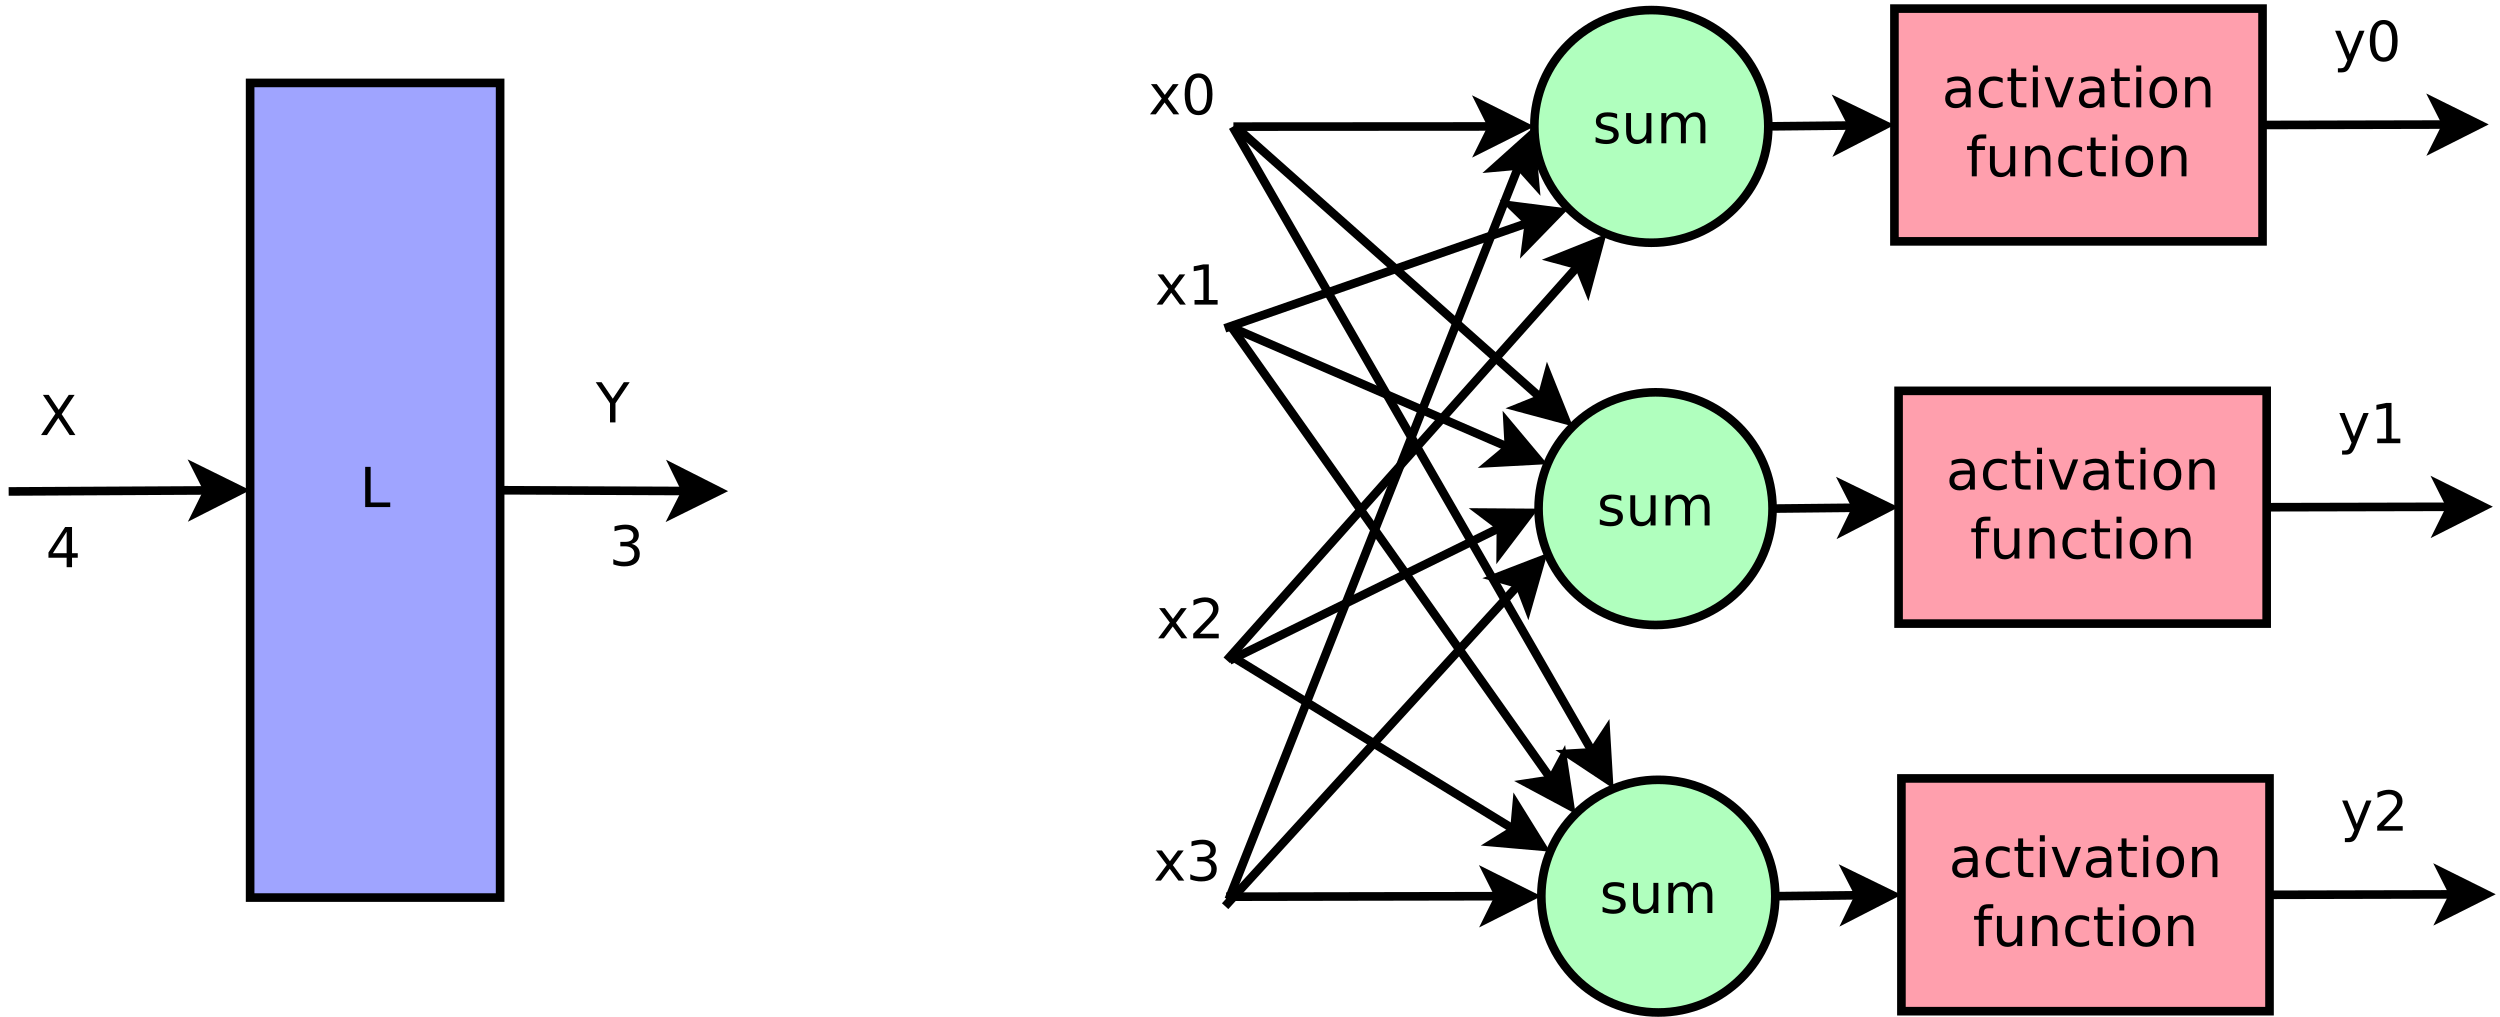 <?xml version="1.0" encoding="UTF-8"?>
<svg xmlns="http://www.w3.org/2000/svg" xmlns:xlink="http://www.w3.org/1999/xlink" width="580pt" height="236pt" viewBox="0 0 580 236" version="1.1">
<defs>
<g>
<symbol overflow="visible" id="glyph0-0">
<path style="stroke:none;" d="M 0.641 2.266 L 0.641 -9.016 L 7.031 -9.016 L 7.031 2.266 Z M 1.359 1.547 L 6.328 1.547 L 6.328 -8.297 L 1.359 -8.297 Z M 1.359 1.547 "/>
</symbol>
<symbol overflow="visible" id="glyph0-1">
<path style="stroke:none;" d="M 1.25 -9.328 L 2.516 -9.328 L 2.516 -1.062 L 7.062 -1.062 L 7.062 0 L 1.25 0 Z M 1.25 -9.328 "/>
</symbol>
<symbol overflow="visible" id="glyph0-2">
<path style="stroke:none;" d="M 0.812 -9.328 L 2.156 -9.328 L 4.484 -5.859 L 6.812 -9.328 L 8.172 -9.328 L 5.172 -4.844 L 8.359 0 L 7.016 0 L 4.391 -3.969 L 1.75 0 L 0.375 0 L 3.719 -4.984 Z M 0.812 -9.328 "/>
</symbol>
<symbol overflow="visible" id="glyph0-3">
<path style="stroke:none;" d="M -0.031 -9.328 L 1.328 -9.328 L 3.922 -5.5 L 6.484 -9.328 L 7.844 -9.328 L 4.547 -4.438 L 4.547 0 L 3.281 0 L 3.281 -4.438 Z M -0.031 -9.328 "/>
</symbol>
<symbol overflow="visible" id="glyph0-4">
<path style="stroke:none;" d="M 4.844 -8.234 L 1.656 -3.25 L 4.844 -3.25 Z M 4.5 -9.328 L 6.094 -9.328 L 6.094 -3.25 L 7.422 -3.25 L 7.422 -2.203 L 6.094 -2.203 L 6.094 0 L 4.844 0 L 4.844 -2.203 L 0.625 -2.203 L 0.625 -3.422 Z M 4.5 -9.328 "/>
</symbol>
<symbol overflow="visible" id="glyph0-5">
<path style="stroke:none;" d="M 5.188 -5.031 C 5.789 -4.906 6.258 -4.633 6.594 -4.219 C 6.938 -3.812 7.109 -3.312 7.109 -2.719 C 7.109 -1.789 6.789 -1.07 6.156 -0.562 C 5.531 -0.062 4.633 0.188 3.469 0.188 C 3.07 0.188 2.664 0.145 2.25 0.062 C 1.844 -0.008 1.414 -0.125 0.969 -0.281 L 0.969 -1.5 C 1.32 -1.289 1.707 -1.133 2.125 -1.031 C 2.539 -0.926 2.977 -0.875 3.438 -0.875 C 4.227 -0.875 4.828 -1.031 5.234 -1.344 C 5.648 -1.656 5.859 -2.113 5.859 -2.719 C 5.859 -3.258 5.664 -3.688 5.281 -4 C 4.895 -4.312 4.359 -4.469 3.672 -4.469 L 2.594 -4.469 L 2.594 -5.5 L 3.719 -5.5 C 4.344 -5.5 4.816 -5.625 5.141 -5.875 C 5.473 -6.125 5.641 -6.484 5.641 -6.953 C 5.641 -7.43 5.469 -7.797 5.125 -8.047 C 4.789 -8.305 4.305 -8.438 3.672 -8.438 C 3.328 -8.438 2.957 -8.395 2.562 -8.312 C 2.164 -8.238 1.727 -8.125 1.25 -7.969 L 1.25 -9.094 C 1.727 -9.227 2.176 -9.328 2.594 -9.391 C 3.02 -9.461 3.414 -9.5 3.781 -9.5 C 4.738 -9.5 5.492 -9.281 6.047 -8.844 C 6.609 -8.406 6.891 -7.816 6.891 -7.078 C 6.891 -6.566 6.742 -6.129 6.453 -5.766 C 6.16 -5.41 5.738 -5.164 5.188 -5.031 Z M 5.188 -5.031 "/>
</symbol>
<symbol overflow="visible" id="glyph0-6">
<path style="stroke:none;" d="M 5.672 -6.797 L 5.672 -5.703 C 5.348 -5.867 5.008 -5.992 4.656 -6.078 C 4.301 -6.16 3.938 -6.203 3.562 -6.203 C 3 -6.203 2.57 -6.113 2.281 -5.938 C 2 -5.77 1.859 -5.508 1.859 -5.156 C 1.859 -4.883 1.957 -4.672 2.156 -4.516 C 2.363 -4.367 2.773 -4.227 3.391 -4.094 L 3.781 -4 C 4.602 -3.832 5.188 -3.586 5.531 -3.266 C 5.875 -2.941 6.047 -2.5 6.047 -1.938 C 6.047 -1.281 5.785 -0.758 5.266 -0.375 C 4.754 0 4.051 0.188 3.156 0.188 C 2.781 0.188 2.391 0.148 1.984 0.078 C 1.578 0.004 1.145 -0.102 0.688 -0.25 L 0.688 -1.438 C 1.113 -1.219 1.531 -1.051 1.938 -0.938 C 2.352 -0.832 2.766 -0.781 3.172 -0.781 C 3.711 -0.781 4.129 -0.875 4.422 -1.062 C 4.711 -1.25 4.859 -1.508 4.859 -1.844 C 4.859 -2.156 4.754 -2.395 4.547 -2.562 C 4.336 -2.727 3.875 -2.891 3.156 -3.047 L 2.766 -3.141 C 2.047 -3.285 1.531 -3.516 1.219 -3.828 C 0.906 -4.141 0.75 -4.566 0.75 -5.109 C 0.75 -5.766 0.977 -6.27 1.438 -6.625 C 1.906 -6.988 2.57 -7.172 3.438 -7.172 C 3.852 -7.172 4.25 -7.141 4.625 -7.078 C 5 -7.016 5.348 -6.922 5.672 -6.797 Z M 5.672 -6.797 "/>
</symbol>
<symbol overflow="visible" id="glyph0-7">
<path style="stroke:none;" d="M 1.094 -2.766 L 1.094 -7 L 2.234 -7 L 2.234 -2.812 C 2.234 -2.145 2.363 -1.645 2.625 -1.312 C 2.883 -0.977 3.27 -0.812 3.781 -0.812 C 4.406 -0.812 4.895 -1.008 5.25 -1.406 C 5.613 -1.801 5.797 -2.344 5.797 -3.031 L 5.797 -7 L 6.953 -7 L 6.953 0 L 5.797 0 L 5.797 -1.078 C 5.516 -0.648 5.191 -0.332 4.828 -0.125 C 4.461 0.082 4.035 0.188 3.547 0.188 C 2.742 0.188 2.133 -0.062 1.719 -0.562 C 1.301 -1.062 1.094 -1.797 1.094 -2.766 Z M 3.984 -7.172 Z M 3.984 -7.172 "/>
</symbol>
<symbol overflow="visible" id="glyph0-8">
<path style="stroke:none;" d="M 6.656 -5.656 C 6.938 -6.164 7.273 -6.547 7.672 -6.797 C 8.078 -7.047 8.551 -7.172 9.094 -7.172 C 9.82 -7.172 10.383 -6.914 10.781 -6.406 C 11.176 -5.895 11.375 -5.164 11.375 -4.219 L 11.375 0 L 10.219 0 L 10.219 -4.188 C 10.219 -4.852 10.098 -5.348 9.859 -5.672 C 9.629 -6.004 9.27 -6.172 8.781 -6.172 C 8.188 -6.172 7.711 -5.973 7.359 -5.578 C 7.016 -5.18 6.844 -4.641 6.844 -3.953 L 6.844 0 L 5.688 0 L 5.688 -4.188 C 5.688 -4.863 5.566 -5.363 5.328 -5.688 C 5.098 -6.008 4.734 -6.172 4.234 -6.172 C 3.648 -6.172 3.18 -5.969 2.828 -5.562 C 2.484 -5.164 2.312 -4.629 2.312 -3.953 L 2.312 0 L 1.156 0 L 1.156 -7 L 2.312 -7 L 2.312 -5.906 C 2.582 -6.332 2.898 -6.648 3.266 -6.859 C 3.629 -7.066 4.062 -7.172 4.562 -7.172 C 5.07 -7.172 5.504 -7.039 5.859 -6.781 C 6.223 -6.52 6.488 -6.145 6.656 -5.656 Z M 6.656 -5.656 "/>
</symbol>
<symbol overflow="visible" id="glyph0-9">
<path style="stroke:none;" d="M 4.391 -3.516 C 3.461 -3.516 2.816 -3.406 2.453 -3.188 C 2.098 -2.977 1.922 -2.617 1.922 -2.109 C 1.922 -1.703 2.051 -1.379 2.312 -1.141 C 2.582 -0.898 2.953 -0.781 3.422 -0.781 C 4.055 -0.781 4.566 -1.004 4.953 -1.453 C 5.336 -1.91 5.531 -2.516 5.531 -3.266 L 5.531 -3.516 Z M 6.672 -4 L 6.672 0 L 5.531 0 L 5.531 -1.062 C 5.27 -0.633 4.941 -0.316 4.547 -0.109 C 4.16 0.086 3.68 0.188 3.109 0.188 C 2.391 0.188 1.816 -0.016 1.391 -0.422 C 0.973 -0.828 0.766 -1.363 0.766 -2.031 C 0.766 -2.82 1.023 -3.414 1.547 -3.812 C 2.078 -4.219 2.867 -4.422 3.922 -4.422 L 5.531 -4.422 L 5.531 -4.531 C 5.531 -5.062 5.352 -5.469 5 -5.75 C 4.656 -6.039 4.172 -6.188 3.547 -6.188 C 3.141 -6.188 2.75 -6.141 2.375 -6.047 C 2 -5.953 1.633 -5.812 1.281 -5.625 L 1.281 -6.672 C 1.695 -6.836 2.102 -6.961 2.5 -7.047 C 2.895 -7.129 3.281 -7.172 3.656 -7.172 C 4.676 -7.172 5.43 -6.906 5.922 -6.375 C 6.422 -5.852 6.672 -5.062 6.672 -4 Z M 6.672 -4 "/>
</symbol>
<symbol overflow="visible" id="glyph0-10">
<path style="stroke:none;" d="M 6.25 -6.734 L 6.25 -5.656 C 5.914 -5.832 5.586 -5.961 5.266 -6.047 C 4.941 -6.141 4.613 -6.188 4.281 -6.188 C 3.531 -6.188 2.945 -5.953 2.531 -5.484 C 2.125 -5.016 1.922 -4.352 1.922 -3.5 C 1.922 -2.645 2.125 -1.977 2.531 -1.5 C 2.945 -1.031 3.531 -0.797 4.281 -0.797 C 4.613 -0.797 4.941 -0.836 5.266 -0.922 C 5.586 -1.016 5.914 -1.148 6.25 -1.328 L 6.25 -0.266 C 5.926 -0.117 5.594 -0.008 5.25 0.062 C 4.906 0.145 4.539 0.188 4.156 0.188 C 3.094 0.188 2.25 -0.145 1.625 -0.812 C 1.008 -1.477 0.703 -2.375 0.703 -3.5 C 0.703 -4.633 1.016 -5.531 1.641 -6.188 C 2.273 -6.844 3.133 -7.172 4.219 -7.172 C 4.57 -7.172 4.914 -7.133 5.25 -7.062 C 5.594 -6.988 5.926 -6.879 6.25 -6.734 Z M 6.25 -6.734 "/>
</symbol>
<symbol overflow="visible" id="glyph0-11">
<path style="stroke:none;" d="M 2.344 -8.984 L 2.344 -7 L 4.719 -7 L 4.719 -6.109 L 2.344 -6.109 L 2.344 -2.312 C 2.344 -1.738 2.422 -1.367 2.578 -1.203 C 2.734 -1.047 3.051 -0.969 3.531 -0.969 L 4.719 -0.969 L 4.719 0 L 3.531 0 C 2.645 0 2.031 -0.164 1.688 -0.5 C 1.352 -0.832 1.188 -1.438 1.188 -2.312 L 1.188 -6.109 L 0.344 -6.109 L 0.344 -7 L 1.188 -7 L 1.188 -8.984 Z M 2.344 -8.984 "/>
</symbol>
<symbol overflow="visible" id="glyph0-12">
<path style="stroke:none;" d="M 1.203 -7 L 2.359 -7 L 2.359 0 L 1.203 0 Z M 1.203 -9.719 L 2.359 -9.719 L 2.359 -8.266 L 1.203 -8.266 Z M 1.203 -9.719 "/>
</symbol>
<symbol overflow="visible" id="glyph0-13">
<path style="stroke:none;" d="M 0.375 -7 L 1.594 -7 L 3.781 -1.125 L 5.969 -7 L 7.188 -7 L 4.562 0 L 3 0 Z M 0.375 -7 "/>
</symbol>
<symbol overflow="visible" id="glyph0-14">
<path style="stroke:none;" d="M 3.922 -6.188 C 3.305 -6.188 2.816 -5.945 2.453 -5.469 C 2.098 -4.988 1.922 -4.332 1.922 -3.5 C 1.922 -2.656 2.098 -1.992 2.453 -1.516 C 2.805 -1.035 3.297 -0.797 3.922 -0.797 C 4.535 -0.797 5.02 -1.035 5.375 -1.516 C 5.727 -2.004 5.906 -2.664 5.906 -3.5 C 5.906 -4.32 5.727 -4.973 5.375 -5.453 C 5.02 -5.941 4.535 -6.188 3.922 -6.188 Z M 3.922 -7.172 C 4.922 -7.172 5.703 -6.844 6.266 -6.188 C 6.836 -5.539 7.125 -4.645 7.125 -3.5 C 7.125 -2.352 6.836 -1.453 6.266 -0.797 C 5.703 -0.141 4.922 0.188 3.922 0.188 C 2.91 0.188 2.117 -0.141 1.547 -0.797 C 0.984 -1.453 0.703 -2.352 0.703 -3.5 C 0.703 -4.645 0.984 -5.539 1.547 -6.188 C 2.117 -6.844 2.91 -7.172 3.922 -7.172 Z M 3.922 -7.172 "/>
</symbol>
<symbol overflow="visible" id="glyph0-15">
<path style="stroke:none;" d="M 7.016 -4.219 L 7.016 0 L 5.875 0 L 5.875 -4.188 C 5.875 -4.852 5.742 -5.348 5.484 -5.672 C 5.223 -6.004 4.836 -6.172 4.328 -6.172 C 3.703 -6.172 3.207 -5.973 2.844 -5.578 C 2.488 -5.18 2.312 -4.641 2.312 -3.953 L 2.312 0 L 1.156 0 L 1.156 -7 L 2.312 -7 L 2.312 -5.906 C 2.594 -6.332 2.914 -6.648 3.281 -6.859 C 3.656 -7.066 4.086 -7.172 4.578 -7.172 C 5.379 -7.172 5.984 -6.922 6.391 -6.422 C 6.805 -5.922 7.016 -5.188 7.016 -4.219 Z M 7.016 -4.219 "/>
</symbol>
<symbol overflow="visible" id="glyph0-16">
<path style="stroke:none;" d="M 4.75 -9.719 L 4.75 -8.766 L 3.656 -8.766 C 3.238 -8.766 2.945 -8.68 2.781 -8.516 C 2.625 -8.348 2.547 -8.047 2.547 -7.609 L 2.547 -7 L 4.438 -7 L 4.438 -6.109 L 2.547 -6.109 L 2.547 0 L 1.391 0 L 1.391 -6.109 L 0.297 -6.109 L 0.297 -7 L 1.391 -7 L 1.391 -7.484 C 1.391 -8.266 1.57 -8.832 1.938 -9.188 C 2.301 -9.539 2.875 -9.719 3.656 -9.719 Z M 4.75 -9.719 "/>
</symbol>
<symbol overflow="visible" id="glyph0-17">
<path style="stroke:none;" d="M 4.125 0.656 C 3.789 1.488 3.469 2.031 3.156 2.281 C 2.852 2.531 2.445 2.656 1.938 2.656 L 1.016 2.656 L 1.016 1.703 L 1.688 1.703 C 2 1.703 2.242 1.625 2.422 1.469 C 2.598 1.32 2.789 0.969 3 0.406 L 3.219 -0.109 L 0.375 -7 L 1.594 -7 L 3.781 -1.531 L 5.969 -7 L 7.188 -7 Z M 4.125 0.656 "/>
</symbol>
<symbol overflow="visible" id="glyph0-18">
<path style="stroke:none;" d="M 4.062 -8.5 C 3.414 -8.5 2.926 -8.176 2.594 -7.531 C 2.27 -6.895 2.109 -5.938 2.109 -4.656 C 2.109 -3.375 2.27 -2.41 2.594 -1.766 C 2.926 -1.129 3.414 -0.812 4.062 -0.812 C 4.719 -0.812 5.207 -1.129 5.531 -1.766 C 5.863 -2.41 6.031 -3.375 6.031 -4.656 C 6.031 -5.938 5.863 -6.895 5.531 -7.531 C 5.207 -8.176 4.719 -8.5 4.062 -8.5 Z M 4.062 -9.5 C 5.113 -9.5 5.914 -9.082 6.469 -8.25 C 7.02 -7.426 7.297 -6.227 7.297 -4.656 C 7.297 -3.082 7.02 -1.879 6.469 -1.047 C 5.914 -0.223 5.113 0.188 4.062 0.188 C 3.02 0.188 2.223 -0.223 1.672 -1.047 C 1.117 -1.879 0.844 -3.082 0.844 -4.656 C 0.844 -6.227 1.117 -7.426 1.672 -8.25 C 2.223 -9.082 3.02 -9.5 4.062 -9.5 Z M 4.062 -9.5 "/>
</symbol>
<symbol overflow="visible" id="glyph0-19">
<path style="stroke:none;" d="M 1.594 -1.062 L 3.656 -1.062 L 3.656 -8.172 L 1.406 -7.734 L 1.406 -8.875 L 3.641 -9.328 L 4.906 -9.328 L 4.906 -1.062 L 6.953 -1.062 L 6.953 0 L 1.594 0 Z M 1.594 -1.062 "/>
</symbol>
<symbol overflow="visible" id="glyph0-20">
<path style="stroke:none;" d="M 2.453 -1.062 L 6.859 -1.062 L 6.859 0 L 0.938 0 L 0.938 -1.062 C 1.414 -1.562 2.066 -2.227 2.891 -3.062 C 3.723 -3.895 4.242 -4.43 4.453 -4.672 C 4.859 -5.129 5.141 -5.516 5.297 -5.828 C 5.461 -6.141 5.547 -6.445 5.547 -6.75 C 5.547 -7.25 5.367 -7.656 5.016 -7.969 C 4.672 -8.281 4.219 -8.438 3.656 -8.438 C 3.258 -8.438 2.844 -8.363 2.406 -8.219 C 1.969 -8.082 1.5 -7.879 1 -7.609 L 1 -8.875 C 1.508 -9.082 1.984 -9.238 2.422 -9.344 C 2.867 -9.445 3.273 -9.5 3.641 -9.5 C 4.609 -9.5 5.379 -9.254 5.953 -8.766 C 6.523 -8.285 6.812 -7.641 6.812 -6.828 C 6.812 -6.453 6.738 -6.094 6.594 -5.75 C 6.445 -5.406 6.188 -5 5.812 -4.531 C 5.707 -4.406 5.375 -4.055 4.812 -3.484 C 4.258 -2.91 3.473 -2.102 2.453 -1.062 Z M 2.453 -1.062 "/>
</symbol>
<symbol overflow="visible" id="glyph0-21">
<path style="stroke:none;" d="M 7.016 -7 L 4.5 -3.594 L 7.156 0 L 5.797 0 L 3.766 -2.75 L 1.719 0 L 0.375 0 L 3.094 -3.656 L 0.594 -7 L 1.953 -7 L 3.812 -4.5 L 5.672 -7 Z M 7.016 -7 "/>
</symbol>
</g>
</defs>
<g id="surface95834">
<rect x="0" y="0" width="580" height="236" style="fill:rgb(100%,100%,100%);fill-opacity:1;stroke:none;"/>
<path style="fill-rule:evenodd;fill:rgb(62.353%,64.314%,100%);fill-opacity:1;stroke-width:0.1;stroke-linecap:butt;stroke-linejoin:miter;stroke:rgb(0%,0%,0%);stroke-opacity:1;stroke-miterlimit:10;" d="M 19.45 14.704 L 22.35 14.704 L 22.35 24.154 L 19.45 24.154 Z M 19.45 14.704 " transform="matrix(20,0,0,20,-330.972,-274.844)"/>
<g style="fill:rgb(0%,0%,0%);fill-opacity:1;">
  <use xlink:href="#glyph0-1" x="83.473" y="117.639"/>
</g>
<path style="fill:none;stroke-width:0.1;stroke-linecap:butt;stroke-linejoin:miter;stroke:rgb(0%,0%,0%);stroke-opacity:1;stroke-miterlimit:10;" d="M 22.35 19.429 L 24.508 19.438 " transform="matrix(20,0,0,20,-330.972,-274.844)"/>
<path style="fill-rule:evenodd;fill:rgb(0%,0%,0%);fill-opacity:1;stroke-width:0.1;stroke-linecap:butt;stroke-linejoin:miter;stroke:rgb(0%,0%,0%);stroke-opacity:1;stroke-miterlimit:10;" d="M 24.883 19.439 L 24.382 19.687 L 24.508 19.438 L 24.385 19.187 Z M 24.883 19.439 " transform="matrix(20,0,0,20,-330.972,-274.844)"/>
<path style="fill:none;stroke-width:0.1;stroke-linecap:butt;stroke-linejoin:miter;stroke:rgb(0%,0%,0%);stroke-opacity:1;stroke-miterlimit:10;" d="M 16.649 19.443 L 18.963 19.431 " transform="matrix(20,0,0,20,-330.972,-274.844)"/>
<path style="fill-rule:evenodd;fill:rgb(0%,0%,0%);fill-opacity:1;stroke-width:0.1;stroke-linecap:butt;stroke-linejoin:miter;stroke:rgb(0%,0%,0%);stroke-opacity:1;stroke-miterlimit:10;" d="M 19.338 19.429 L 18.839 19.682 L 18.963 19.431 L 18.837 19.182 Z M 19.338 19.429 " transform="matrix(20,0,0,20,-330.972,-274.844)"/>
<g style="fill:rgb(0%,0%,0%);fill-opacity:1;">
  <use xlink:href="#glyph0-2" x="9.141" y="100.94"/>
</g>
<g style="fill:rgb(0%,0%,0%);fill-opacity:1;">
  <use xlink:href="#glyph0-3" x="138.242" y="98.002"/>
</g>
<g style="fill:rgb(0%,0%,0%);fill-opacity:1;">
  <use xlink:href="#glyph0-4" x="10.617" y="131.596"/>
</g>
<g style="fill:rgb(0%,0%,0%);fill-opacity:1;">
  <use xlink:href="#glyph0-5" x="141.32" y="131.213"/>
</g>
<path style="fill-rule:evenodd;fill:rgb(69.02%,100%,74.51%);fill-opacity:1;stroke-width:0.1;stroke-linecap:butt;stroke-linejoin:miter;stroke:rgb(0%,0%,0%);stroke-opacity:1;stroke-miterlimit:10;" d="M 37.061 15.208 C 37.061 15.954 36.454 16.558 35.704 16.558 C 34.955 16.558 34.347 15.954 34.347 15.208 C 34.347 14.463 34.955 13.859 35.704 13.859 C 36.454 13.859 37.061 14.463 37.061 15.208 " transform="matrix(20,0,0,20,-330.972,-274.844)"/>
<g style="fill:rgb(0%,0%,0%);fill-opacity:1;">
  <use xlink:href="#glyph0-6" x="369.496" y="33.233"/>
  <use xlink:href="#glyph0-7" x="376.165" y="33.233"/>
  <use xlink:href="#glyph0-8" x="384.277" y="33.233"/>
</g>
<path style="fill-rule:evenodd;fill:rgb(100%,62.353%,67.843%);fill-opacity:1;stroke-width:0.1;stroke-linecap:butt;stroke-linejoin:miter;stroke:rgb(0%,0%,0%);stroke-opacity:1;stroke-miterlimit:10;" d="M 38.524 13.842 L 42.794 13.842 L 42.794 16.542 L 38.524 16.542 Z M 38.524 13.842 " transform="matrix(20,0,0,20,-330.972,-274.844)"/>
<g style="fill:rgb(0%,0%,0%);fill-opacity:1;">
  <use xlink:href="#glyph0-9" x="450.52" y="24.904"/>
  <use xlink:href="#glyph0-10" x="458.363" y="24.904"/>
  <use xlink:href="#glyph0-11" x="465.401" y="24.904"/>
  <use xlink:href="#glyph0-12" x="470.419" y="24.904"/>
  <use xlink:href="#glyph0-13" x="473.976" y="24.904"/>
  <use xlink:href="#glyph0-9" x="481.551" y="24.904"/>
  <use xlink:href="#glyph0-11" x="489.394" y="24.904"/>
  <use xlink:href="#glyph0-12" x="494.413" y="24.904"/>
  <use xlink:href="#glyph0-14" x="497.969" y="24.904"/>
  <use xlink:href="#glyph0-15" x="505.801" y="24.904"/>
</g>
<g style="fill:rgb(0%,0%,0%);fill-opacity:1;">
  <use xlink:href="#glyph0-16" x="456.066" y="40.904"/>
  <use xlink:href="#glyph0-7" x="460.573" y="40.904"/>
  <use xlink:href="#glyph0-15" x="468.685" y="40.904"/>
  <use xlink:href="#glyph0-10" x="476.797" y="40.904"/>
  <use xlink:href="#glyph0-11" x="483.835" y="40.904"/>
  <use xlink:href="#glyph0-12" x="488.853" y="40.904"/>
  <use xlink:href="#glyph0-14" x="492.41" y="40.904"/>
  <use xlink:href="#glyph0-15" x="500.241" y="40.904"/>
</g>
<path style="fill:none;stroke-width:0.1;stroke-linecap:butt;stroke-linejoin:miter;stroke:rgb(0%,0%,0%);stroke-opacity:1;stroke-miterlimit:10;" d="M 37.061 15.208 L 38.037 15.198 " transform="matrix(20,0,0,20,-330.972,-274.844)"/>
<path style="fill-rule:evenodd;fill:rgb(0%,0%,0%);fill-opacity:1;stroke-width:0.1;stroke-linecap:butt;stroke-linejoin:miter;stroke:rgb(0%,0%,0%);stroke-opacity:1;stroke-miterlimit:10;" d="M 38.412 15.193 L 37.915 15.449 L 38.037 15.198 L 37.909 14.949 Z M 38.412 15.193 " transform="matrix(20,0,0,20,-330.972,-274.844)"/>
<path style="fill:none;stroke-width:0.1;stroke-linecap:butt;stroke-linejoin:miter;stroke:rgb(0%,0%,0%);stroke-opacity:1;stroke-miterlimit:10;" d="M 42.794 15.192 L 44.931 15.187 " transform="matrix(20,0,0,20,-330.972,-274.844)"/>
<path style="fill-rule:evenodd;fill:rgb(0%,0%,0%);fill-opacity:1;stroke-width:0.1;stroke-linecap:butt;stroke-linejoin:miter;stroke:rgb(0%,0%,0%);stroke-opacity:1;stroke-miterlimit:10;" d="M 45.306 15.186 L 44.806 15.438 L 44.931 15.187 L 44.805 14.938 Z M 45.306 15.186 " transform="matrix(20,0,0,20,-330.972,-274.844)"/>
<g style="fill:rgb(0%,0%,0%);fill-opacity:1;">
  <use xlink:href="#glyph0-17" x="541.375" y="14.135"/>
  <use xlink:href="#glyph0-18" x="548.95" y="14.135"/>
</g>
<path style="fill-rule:evenodd;fill:rgb(69.02%,100%,74.51%);fill-opacity:1;stroke-width:0.1;stroke-linecap:butt;stroke-linejoin:miter;stroke:rgb(0%,0%,0%);stroke-opacity:1;stroke-miterlimit:10;" d="M 37.11 19.642 C 37.11 20.388 36.502 20.992 35.753 20.992 C 35.003 20.992 34.396 20.388 34.396 19.642 C 34.396 18.897 35.003 18.293 35.753 18.293 C 36.502 18.293 37.11 18.897 37.11 19.642 " transform="matrix(20,0,0,20,-330.972,-274.844)"/>
<g style="fill:rgb(0%,0%,0%);fill-opacity:1;">
  <use xlink:href="#glyph0-6" x="370.469" y="121.908"/>
  <use xlink:href="#glyph0-7" x="377.137" y="121.908"/>
  <use xlink:href="#glyph0-8" x="385.25" y="121.908"/>
</g>
<path style="fill-rule:evenodd;fill:rgb(100%,62.353%,67.843%);fill-opacity:1;stroke-width:0.1;stroke-linecap:butt;stroke-linejoin:miter;stroke:rgb(0%,0%,0%);stroke-opacity:1;stroke-miterlimit:10;" d="M 38.572 18.276 L 42.842 18.276 L 42.842 20.976 L 38.572 20.976 Z M 38.572 18.276 " transform="matrix(20,0,0,20,-330.972,-274.844)"/>
<g style="fill:rgb(0%,0%,0%);fill-opacity:1;">
  <use xlink:href="#glyph0-9" x="451.492" y="113.584"/>
  <use xlink:href="#glyph0-10" x="459.336" y="113.584"/>
  <use xlink:href="#glyph0-11" x="466.373" y="113.584"/>
  <use xlink:href="#glyph0-12" x="471.392" y="113.584"/>
  <use xlink:href="#glyph0-13" x="474.948" y="113.584"/>
  <use xlink:href="#glyph0-9" x="482.523" y="113.584"/>
  <use xlink:href="#glyph0-11" x="490.367" y="113.584"/>
  <use xlink:href="#glyph0-12" x="495.386" y="113.584"/>
  <use xlink:href="#glyph0-14" x="498.942" y="113.584"/>
  <use xlink:href="#glyph0-15" x="506.773" y="113.584"/>
</g>
<g style="fill:rgb(0%,0%,0%);fill-opacity:1;">
  <use xlink:href="#glyph0-16" x="457.039" y="129.584"/>
  <use xlink:href="#glyph0-7" x="461.545" y="129.584"/>
  <use xlink:href="#glyph0-15" x="469.658" y="129.584"/>
  <use xlink:href="#glyph0-10" x="477.77" y="129.584"/>
  <use xlink:href="#glyph0-11" x="484.807" y="129.584"/>
  <use xlink:href="#glyph0-12" x="489.826" y="129.584"/>
  <use xlink:href="#glyph0-14" x="493.382" y="129.584"/>
  <use xlink:href="#glyph0-15" x="501.214" y="129.584"/>
</g>
<path style="fill:none;stroke-width:0.1;stroke-linecap:butt;stroke-linejoin:miter;stroke:rgb(0%,0%,0%);stroke-opacity:1;stroke-miterlimit:10;" d="M 37.11 19.642 L 38.085 19.632 " transform="matrix(20,0,0,20,-330.972,-274.844)"/>
<path style="fill-rule:evenodd;fill:rgb(0%,0%,0%);fill-opacity:1;stroke-width:0.1;stroke-linecap:butt;stroke-linejoin:miter;stroke:rgb(0%,0%,0%);stroke-opacity:1;stroke-miterlimit:10;" d="M 38.46 19.627 L 37.963 19.883 L 38.085 19.632 L 37.958 19.383 Z M 38.46 19.627 " transform="matrix(20,0,0,20,-330.972,-274.844)"/>
<path style="fill:none;stroke-width:0.1;stroke-linecap:butt;stroke-linejoin:miter;stroke:rgb(0%,0%,0%);stroke-opacity:1;stroke-miterlimit:10;" d="M 42.842 19.626 L 44.979 19.621 " transform="matrix(20,0,0,20,-330.972,-274.844)"/>
<path style="fill-rule:evenodd;fill:rgb(0%,0%,0%);fill-opacity:1;stroke-width:0.1;stroke-linecap:butt;stroke-linejoin:miter;stroke:rgb(0%,0%,0%);stroke-opacity:1;stroke-miterlimit:10;" d="M 45.354 19.62 L 44.855 19.872 L 44.979 19.621 L 44.854 19.372 Z M 45.354 19.62 " transform="matrix(20,0,0,20,-330.972,-274.844)"/>
<g style="fill:rgb(0%,0%,0%);fill-opacity:1;">
  <use xlink:href="#glyph0-17" x="542.348" y="102.815"/>
  <use xlink:href="#glyph0-19" x="549.923" y="102.815"/>
</g>
<path style="fill-rule:evenodd;fill:rgb(69.02%,100%,74.51%);fill-opacity:1;stroke-width:0.1;stroke-linecap:butt;stroke-linejoin:miter;stroke:rgb(0%,0%,0%);stroke-opacity:1;stroke-miterlimit:10;" d="M 37.142 24.138 C 37.142 24.883 36.535 25.487 35.785 25.487 C 35.036 25.487 34.428 24.883 34.428 24.138 C 34.428 23.393 35.036 22.788 35.785 22.788 C 36.535 22.788 37.142 23.393 37.142 24.138 " transform="matrix(20,0,0,20,-330.972,-274.844)"/>
<g style="fill:rgb(0%,0%,0%);fill-opacity:1;">
  <use xlink:href="#glyph0-6" x="371.117" y="211.818"/>
  <use xlink:href="#glyph0-7" x="377.786" y="211.818"/>
  <use xlink:href="#glyph0-8" x="385.898" y="211.818"/>
</g>
<path style="fill-rule:evenodd;fill:rgb(100%,62.353%,67.843%);fill-opacity:1;stroke-width:0.1;stroke-linecap:butt;stroke-linejoin:miter;stroke:rgb(0%,0%,0%);stroke-opacity:1;stroke-miterlimit:10;" d="M 38.605 22.772 L 42.875 22.772 L 42.875 25.472 L 38.605 25.472 Z M 38.605 22.772 " transform="matrix(20,0,0,20,-330.972,-274.844)"/>
<g style="fill:rgb(0%,0%,0%);fill-opacity:1;">
  <use xlink:href="#glyph0-9" x="452.141" y="203.49"/>
  <use xlink:href="#glyph0-10" x="459.984" y="203.49"/>
  <use xlink:href="#glyph0-11" x="467.022" y="203.49"/>
  <use xlink:href="#glyph0-12" x="472.041" y="203.49"/>
  <use xlink:href="#glyph0-13" x="475.597" y="203.49"/>
  <use xlink:href="#glyph0-9" x="483.172" y="203.49"/>
  <use xlink:href="#glyph0-11" x="491.015" y="203.49"/>
  <use xlink:href="#glyph0-12" x="496.034" y="203.49"/>
  <use xlink:href="#glyph0-14" x="499.59" y="203.49"/>
  <use xlink:href="#glyph0-15" x="507.422" y="203.49"/>
</g>
<g style="fill:rgb(0%,0%,0%);fill-opacity:1;">
  <use xlink:href="#glyph0-16" x="457.688" y="219.49"/>
  <use xlink:href="#glyph0-7" x="462.194" y="219.49"/>
  <use xlink:href="#glyph0-15" x="470.306" y="219.49"/>
  <use xlink:href="#glyph0-10" x="478.418" y="219.49"/>
  <use xlink:href="#glyph0-11" x="485.456" y="219.49"/>
  <use xlink:href="#glyph0-12" x="490.475" y="219.49"/>
  <use xlink:href="#glyph0-14" x="494.031" y="219.49"/>
  <use xlink:href="#glyph0-15" x="501.862" y="219.49"/>
</g>
<path style="fill:none;stroke-width:0.1;stroke-linecap:butt;stroke-linejoin:miter;stroke:rgb(0%,0%,0%);stroke-opacity:1;stroke-miterlimit:10;" d="M 37.142 24.138 L 38.118 24.127 " transform="matrix(20,0,0,20,-330.972,-274.844)"/>
<path style="fill-rule:evenodd;fill:rgb(0%,0%,0%);fill-opacity:1;stroke-width:0.1;stroke-linecap:butt;stroke-linejoin:miter;stroke:rgb(0%,0%,0%);stroke-opacity:1;stroke-miterlimit:10;" d="M 38.493 24.123 L 37.996 24.378 L 38.118 24.127 L 37.99 23.878 Z M 38.493 24.123 " transform="matrix(20,0,0,20,-330.972,-274.844)"/>
<path style="fill:none;stroke-width:0.1;stroke-linecap:butt;stroke-linejoin:miter;stroke:rgb(0%,0%,0%);stroke-opacity:1;stroke-miterlimit:10;" d="M 42.875 24.122 L 45.012 24.117 " transform="matrix(20,0,0,20,-330.972,-274.844)"/>
<path style="fill-rule:evenodd;fill:rgb(0%,0%,0%);fill-opacity:1;stroke-width:0.1;stroke-linecap:butt;stroke-linejoin:miter;stroke:rgb(0%,0%,0%);stroke-opacity:1;stroke-miterlimit:10;" d="M 45.387 24.116 L 44.887 24.367 L 45.012 24.117 L 44.886 23.867 Z M 45.387 24.116 " transform="matrix(20,0,0,20,-330.972,-274.844)"/>
<g style="fill:rgb(0%,0%,0%);fill-opacity:1;">
  <use xlink:href="#glyph0-17" x="542.996" y="192.721"/>
  <use xlink:href="#glyph0-20" x="550.571" y="192.721"/>
</g>
<path style="fill:none;stroke-width:0.1;stroke-linecap:butt;stroke-linejoin:miter;stroke:rgb(0%,0%,0%);stroke-opacity:1;stroke-miterlimit:10;" d="M 30.856 15.211 L 33.86 15.209 " transform="matrix(20,0,0,20,-330.972,-274.844)"/>
<path style="fill-rule:evenodd;fill:rgb(0%,0%,0%);fill-opacity:1;stroke-width:0.1;stroke-linecap:butt;stroke-linejoin:miter;stroke:rgb(0%,0%,0%);stroke-opacity:1;stroke-miterlimit:10;" d="M 34.235 15.209 L 33.736 15.459 L 33.86 15.209 L 33.735 14.959 Z M 34.235 15.209 " transform="matrix(20,0,0,20,-330.972,-274.844)"/>
<path style="fill:none;stroke-width:0.1;stroke-linecap:butt;stroke-linejoin:miter;stroke:rgb(0%,0%,0%);stroke-opacity:1;stroke-miterlimit:10;" d="M 30.772 24.144 L 33.941 24.138 " transform="matrix(20,0,0,20,-330.972,-274.844)"/>
<path style="fill-rule:evenodd;fill:rgb(0%,0%,0%);fill-opacity:1;stroke-width:0.1;stroke-linecap:butt;stroke-linejoin:miter;stroke:rgb(0%,0%,0%);stroke-opacity:1;stroke-miterlimit:10;" d="M 34.316 24.138 L 33.817 24.389 L 33.941 24.138 L 33.816 23.889 Z M 34.316 24.138 " transform="matrix(20,0,0,20,-330.972,-274.844)"/>
<path style="fill:none;stroke-width:0.1;stroke-linecap:butt;stroke-linejoin:miter;stroke:rgb(0%,0%,0%);stroke-opacity:1;stroke-miterlimit:10;" d="M 30.848 15.212 L 35.023 22.469 " transform="matrix(20,0,0,20,-330.972,-274.844)"/>
<path style="fill-rule:evenodd;fill:rgb(0%,0%,0%);fill-opacity:1;stroke-width:0.1;stroke-linecap:butt;stroke-linejoin:miter;stroke:rgb(0%,0%,0%);stroke-opacity:1;stroke-miterlimit:10;" d="M 35.21 22.794 L 34.744 22.485 L 35.023 22.469 L 35.177 22.236 Z M 35.21 22.794 " transform="matrix(20,0,0,20,-330.972,-274.844)"/>
<path style="fill:none;stroke-width:0.1;stroke-linecap:butt;stroke-linejoin:miter;stroke:rgb(0%,0%,0%);stroke-opacity:1;stroke-miterlimit:10;" d="M 30.802 24.176 L 34.168 15.661 " transform="matrix(20,0,0,20,-330.972,-274.844)"/>
<path style="fill-rule:evenodd;fill:rgb(0%,0%,0%);fill-opacity:1;stroke-width:0.1;stroke-linecap:butt;stroke-linejoin:miter;stroke:rgb(0%,0%,0%);stroke-opacity:1;stroke-miterlimit:10;" d="M 34.306 15.313 L 34.355 15.869 L 34.168 15.661 L 33.89 15.686 Z M 34.306 15.313 " transform="matrix(20,0,0,20,-330.972,-274.844)"/>
<path style="fill:none;stroke-width:0.1;stroke-linecap:butt;stroke-linejoin:miter;stroke:rgb(0%,0%,0%);stroke-opacity:1;stroke-miterlimit:10;" d="M 30.756 17.551 L 34.285 16.323 " transform="matrix(20,0,0,20,-330.972,-274.844)"/>
<path style="fill-rule:evenodd;fill:rgb(0%,0%,0%);fill-opacity:1;stroke-width:0.1;stroke-linecap:butt;stroke-linejoin:miter;stroke:rgb(0%,0%,0%);stroke-opacity:1;stroke-miterlimit:10;" d="M 34.639 16.199 L 34.249 16.6 L 34.285 16.323 L 34.085 16.128 Z M 34.639 16.199 " transform="matrix(20,0,0,20,-330.972,-274.844)"/>
<path style="fill:none;stroke-width:0.1;stroke-linecap:butt;stroke-linejoin:miter;stroke:rgb(0%,0%,0%);stroke-opacity:1;stroke-miterlimit:10;" d="M 30.779 21.402 L 34.861 16.819 " transform="matrix(20,0,0,20,-330.972,-274.844)"/>
<path style="fill-rule:evenodd;fill:rgb(0%,0%,0%);fill-opacity:1;stroke-width:0.1;stroke-linecap:butt;stroke-linejoin:miter;stroke:rgb(0%,0%,0%);stroke-opacity:1;stroke-miterlimit:10;" d="M 35.11 16.538 L 34.965 17.078 L 34.861 16.819 L 34.591 16.746 Z M 35.11 16.538 " transform="matrix(20,0,0,20,-330.972,-274.844)"/>
<path style="fill:none;stroke-width:0.1;stroke-linecap:butt;stroke-linejoin:miter;stroke:rgb(0%,0%,0%);stroke-opacity:1;stroke-miterlimit:10;" d="M 30.81 17.529 L 34.052 18.933 " transform="matrix(20,0,0,20,-330.972,-274.844)"/>
<path style="fill-rule:evenodd;fill:rgb(0%,0%,0%);fill-opacity:1;stroke-width:0.1;stroke-linecap:butt;stroke-linejoin:miter;stroke:rgb(0%,0%,0%);stroke-opacity:1;stroke-miterlimit:10;" d="M 34.396 19.082 L 33.838 19.112 L 34.052 18.933 L 34.037 18.654 Z M 34.396 19.082 " transform="matrix(20,0,0,20,-330.972,-274.844)"/>
<path style="fill:none;stroke-width:0.1;stroke-linecap:butt;stroke-linejoin:miter;stroke:rgb(0%,0%,0%);stroke-opacity:1;stroke-miterlimit:10;" d="M 30.919 15.246 L 34.429 18.365 " transform="matrix(20,0,0,20,-330.972,-274.844)"/>
<path style="fill-rule:evenodd;fill:rgb(0%,0%,0%);fill-opacity:1;stroke-width:0.1;stroke-linecap:butt;stroke-linejoin:miter;stroke:rgb(0%,0%,0%);stroke-opacity:1;stroke-miterlimit:10;" d="M 34.71 18.614 L 34.17 18.469 L 34.429 18.365 L 34.502 18.095 Z M 34.71 18.614 " transform="matrix(20,0,0,20,-330.972,-274.844)"/>
<path style="fill:none;stroke-width:0.1;stroke-linecap:butt;stroke-linejoin:miter;stroke:rgb(0%,0%,0%);stroke-opacity:1;stroke-miterlimit:10;" d="M 30.81 21.404 L 33.959 19.857 " transform="matrix(20,0,0,20,-330.972,-274.844)"/>
<path style="fill-rule:evenodd;fill:rgb(0%,0%,0%);fill-opacity:1;stroke-width:0.1;stroke-linecap:butt;stroke-linejoin:miter;stroke:rgb(0%,0%,0%);stroke-opacity:1;stroke-miterlimit:10;" d="M 34.295 19.692 L 33.957 20.137 L 33.959 19.857 L 33.736 19.688 Z M 34.295 19.692 " transform="matrix(20,0,0,20,-330.972,-274.844)"/>
<path style="fill:none;stroke-width:0.1;stroke-linecap:butt;stroke-linejoin:miter;stroke:rgb(0%,0%,0%);stroke-opacity:1;stroke-miterlimit:10;" d="M 30.76 24.254 L 34.171 20.518 " transform="matrix(20,0,0,20,-330.972,-274.844)"/>
<path style="fill-rule:evenodd;fill:rgb(0%,0%,0%);fill-opacity:1;stroke-width:0.1;stroke-linecap:butt;stroke-linejoin:miter;stroke:rgb(0%,0%,0%);stroke-opacity:1;stroke-miterlimit:10;" d="M 34.424 20.241 L 34.271 20.779 L 34.171 20.518 L 33.902 20.442 Z M 34.424 20.241 " transform="matrix(20,0,0,20,-330.972,-274.844)"/>
<path style="fill:none;stroke-width:0.1;stroke-linecap:butt;stroke-linejoin:miter;stroke:rgb(0%,0%,0%);stroke-opacity:1;stroke-miterlimit:10;" d="M 30.81 17.504 L 34.545 22.786 " transform="matrix(20,0,0,20,-330.972,-274.844)"/>
<path style="fill-rule:evenodd;fill:rgb(0%,0%,0%);fill-opacity:1;stroke-width:0.1;stroke-linecap:butt;stroke-linejoin:miter;stroke:rgb(0%,0%,0%);stroke-opacity:1;stroke-miterlimit:10;" d="M 34.761 23.092 L 34.268 22.828 L 34.545 22.786 L 34.677 22.54 Z M 34.761 23.092 " transform="matrix(20,0,0,20,-330.972,-274.844)"/>
<path style="fill:none;stroke-width:0.1;stroke-linecap:butt;stroke-linejoin:miter;stroke:rgb(0%,0%,0%);stroke-opacity:1;stroke-miterlimit:10;" d="M 30.835 21.354 L 34.116 23.367 " transform="matrix(20,0,0,20,-330.972,-274.844)"/>
<path style="fill-rule:evenodd;fill:rgb(0%,0%,0%);fill-opacity:1;stroke-width:0.1;stroke-linecap:butt;stroke-linejoin:miter;stroke:rgb(0%,0%,0%);stroke-opacity:1;stroke-miterlimit:10;" d="M 34.436 23.563 L 33.879 23.514 L 34.116 23.367 L 34.141 23.088 Z M 34.436 23.563 " transform="matrix(20,0,0,20,-330.972,-274.844)"/>
<g style="fill:rgb(0%,0%,0%);fill-opacity:1;">
  <use xlink:href="#glyph0-21" x="266.426" y="26.525"/>
  <use xlink:href="#glyph0-18" x="274.001" y="26.525"/>
</g>
<g style="fill:rgb(0%,0%,0%);fill-opacity:1;">
  <use xlink:href="#glyph0-21" x="267.961" y="70.666"/>
  <use xlink:href="#glyph0-19" x="275.536" y="70.666"/>
</g>
<g style="fill:rgb(0%,0%,0%);fill-opacity:1;">
  <use xlink:href="#glyph0-21" x="268.312" y="148.092"/>
  <use xlink:href="#glyph0-20" x="275.887" y="148.092"/>
</g>
<g style="fill:rgb(0%,0%,0%);fill-opacity:1;">
  <use xlink:href="#glyph0-21" x="267.605" y="204.307"/>
  <use xlink:href="#glyph0-5" x="275.18" y="204.307"/>
</g>
</g>
</svg>

